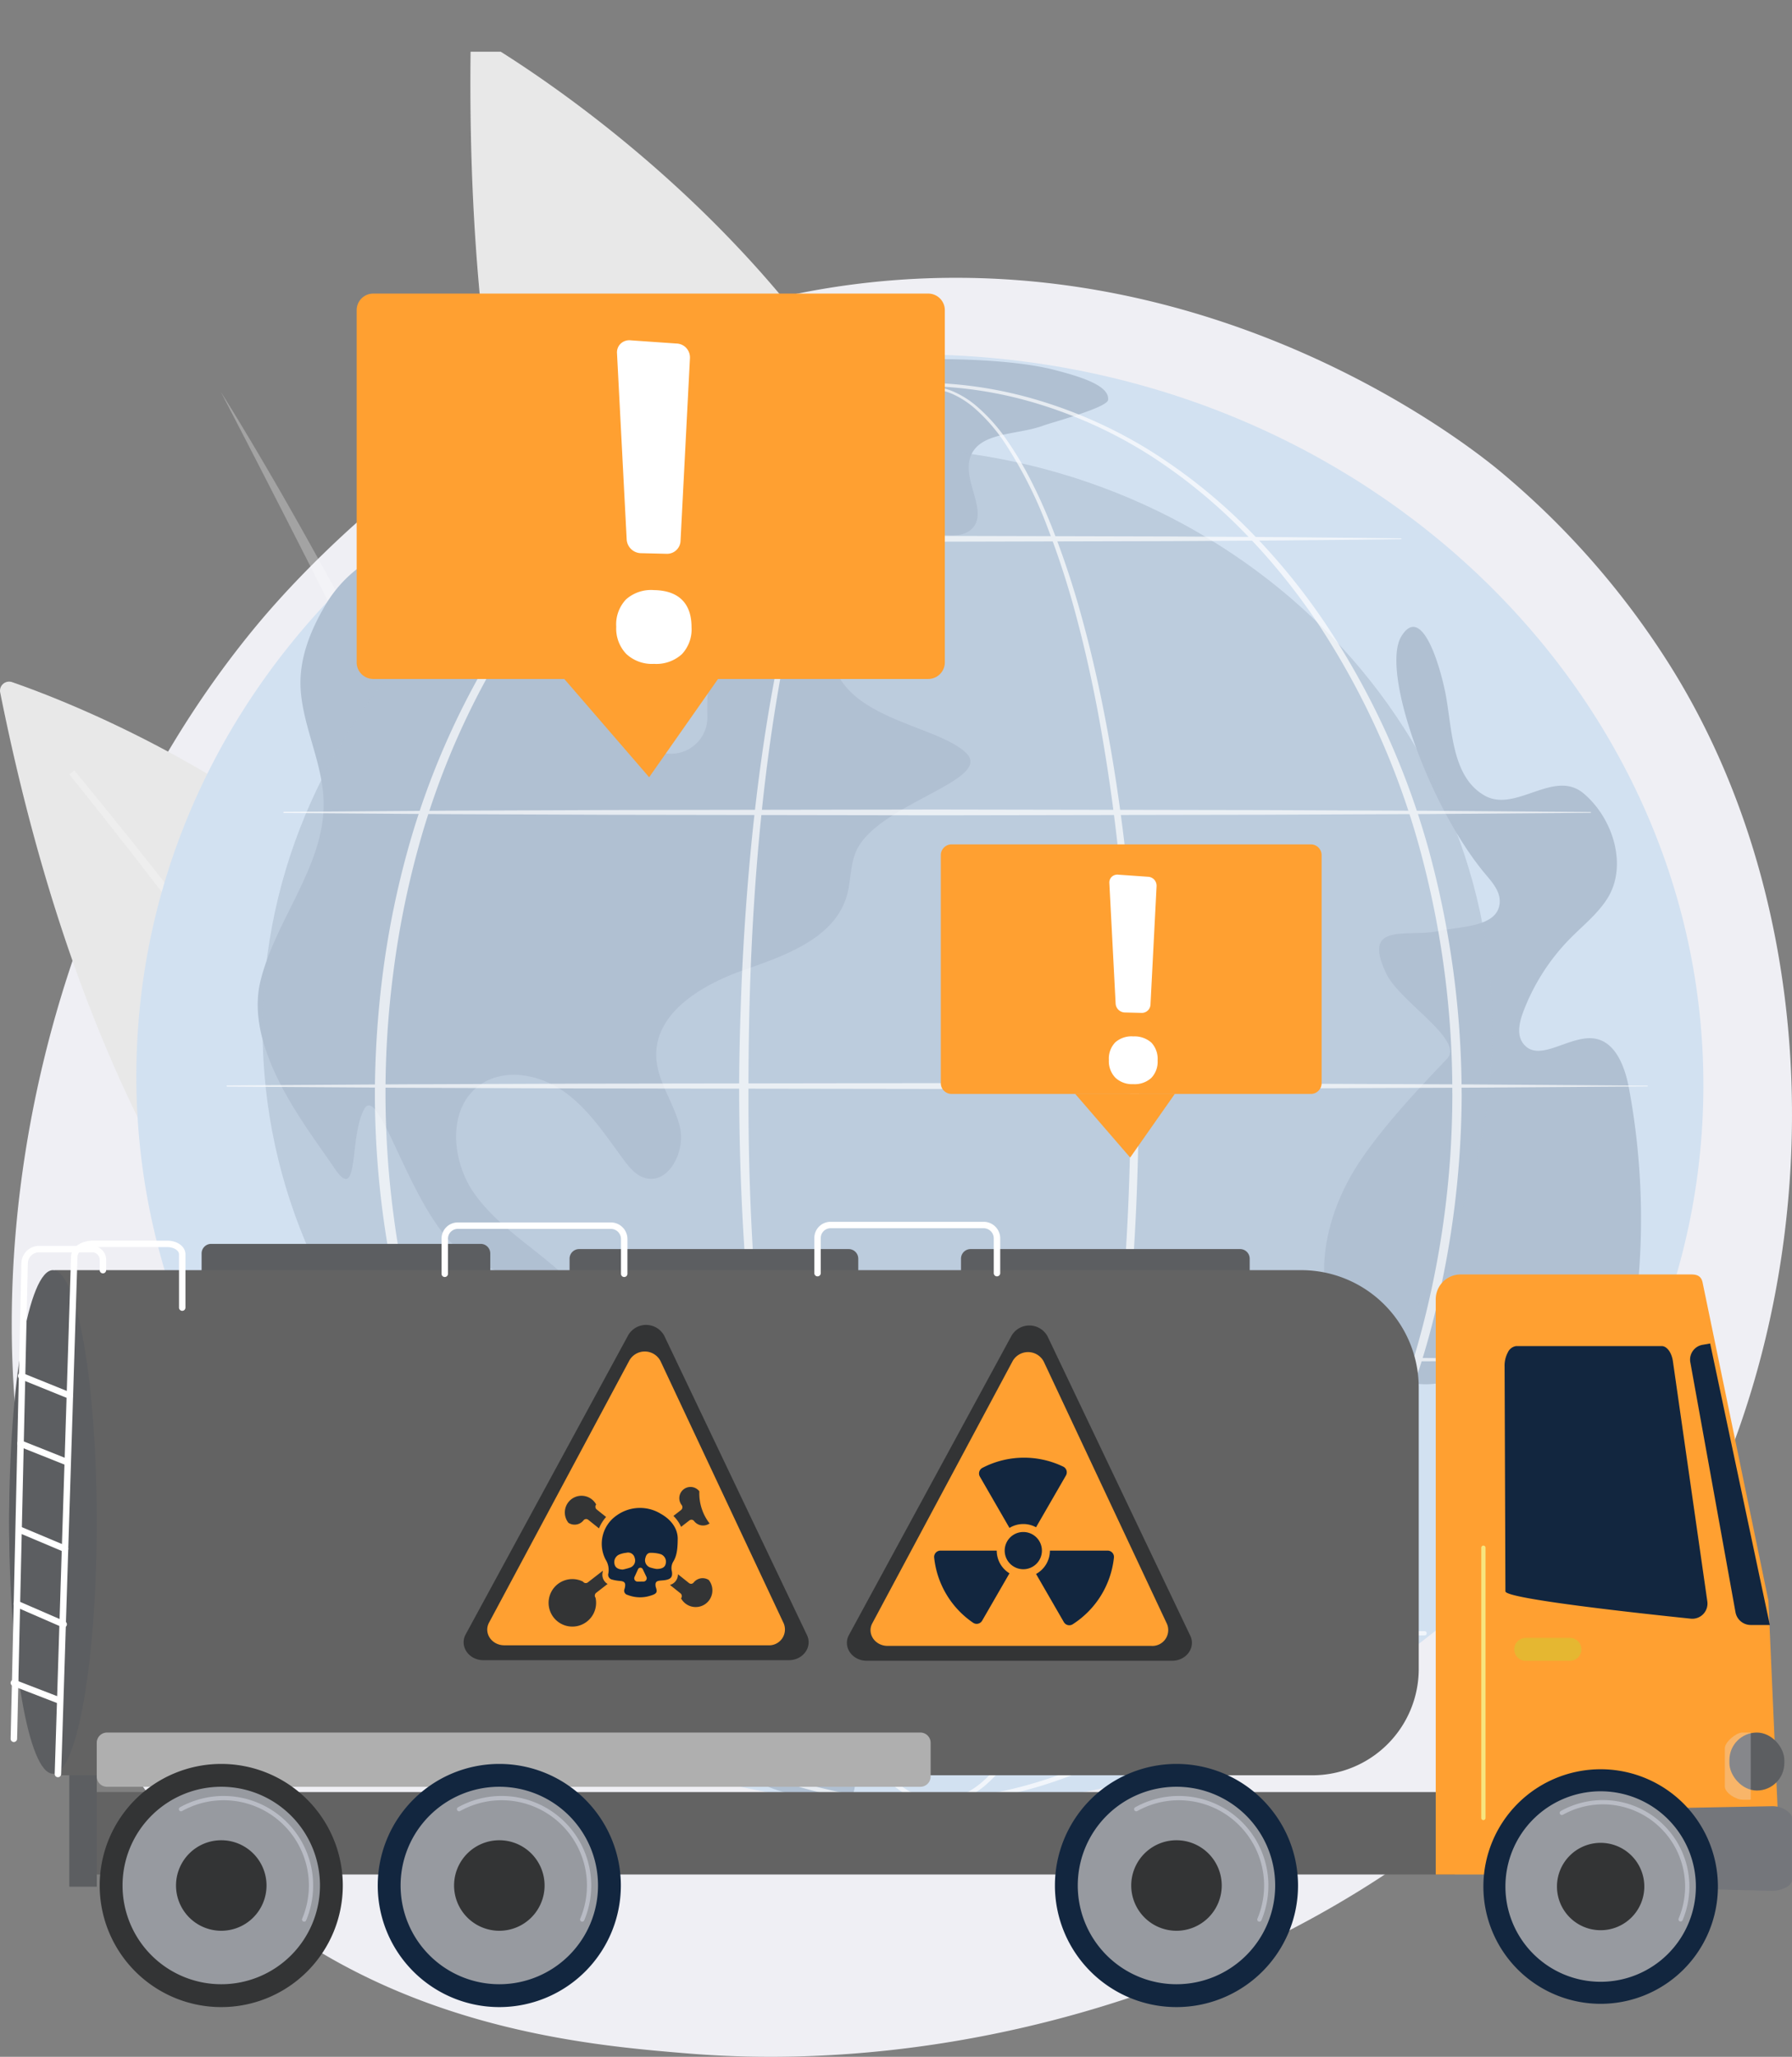 <svg xmlns="http://www.w3.org/2000/svg" xmlns:xlink="http://www.w3.org/1999/xlink" width="400" height="458.999" viewBox="0 0 400 458.999">
  <rect x="0" y="0" width="400" height="458.999" fill="#808080" stroke="none"/>
  <defs>
    <clipPath id="clip-path">
      <rect id="Rectángulo_351470" data-name="Rectángulo 351470" width="400" height="458.999" transform="translate(0 -62)" fill="none"/>
    </clipPath>
    <clipPath id="clip-path-2">
      <rect id="Rectángulo_351469" data-name="Rectángulo 351469" width="400" height="447.458" transform="translate(0 -50.458)" fill="none"/>
    </clipPath>
    <clipPath id="clip-path-3">
      <rect id="Rectángulo_351453" data-name="Rectángulo 351453" width="86.016" height="189.966" fill="none"/>
    </clipPath>
    <clipPath id="clip-path-4">
      <rect id="Rectángulo_351454" data-name="Rectángulo 351454" width="107.901" height="154.109" fill="none"/>
    </clipPath>
    <clipPath id="clip-path-5">
      <rect id="Rectángulo_351455" data-name="Rectángulo 351455" width="274.511" height="259.325" fill="#b0c0d2"/>
    </clipPath>
    <clipPath id="clip-path-6">
      <rect id="Rectángulo_351463" data-name="Rectángulo 351463" width="317.214" height="317.234" fill="none"/>
    </clipPath>
    <clipPath id="clip-path-7">
      <rect id="Rectángulo_351456" data-name="Rectángulo 351456" width="89.207" height="316.376" fill="none"/>
    </clipPath>
    <clipPath id="clip-path-8">
      <rect id="Rectángulo_351457" data-name="Rectángulo 351457" width="242.587" height="317.234" fill="none"/>
    </clipPath>
    <clipPath id="clip-path-9">
      <rect id="Rectángulo_351458" data-name="Rectángulo 351458" width="291.876" height="1.298" fill="none"/>
    </clipPath>
    <clipPath id="clip-path-10">
      <rect id="Rectángulo_351459" data-name="Rectángulo 351459" width="207.289" height="1.296" fill="none"/>
    </clipPath>
    <clipPath id="clip-path-11">
      <rect id="Rectángulo_351460" data-name="Rectángulo 351460" width="317.214" height="1.297" fill="none"/>
    </clipPath>
    <clipPath id="clip-path-12">
      <rect id="Rectángulo_351461" data-name="Rectángulo 351461" width="291.876" height="1.297" fill="none"/>
    </clipPath>
    <clipPath id="clip-path-13">
      <rect id="Rectángulo_351462" data-name="Rectángulo 351462" width="208.021" height="0.959" fill="none"/>
    </clipPath>
    <clipPath id="clip-path-14">
      <rect id="Rectángulo_351468" data-name="Rectángulo 351468" width="5.79" height="14.986" fill="none"/>
    </clipPath>
  </defs>
  <g id="Grupo_1031660" data-name="Grupo 1031660" transform="translate(0 62)" clip-path="url(#clip-path)">
    <g id="Grupo_1031659" data-name="Grupo 1031659" transform="translate(0 -0.001)">
      <g id="Grupo_1031658" data-name="Grupo 1031658" clip-path="url(#clip-path-2)">
        <path id="Trazado_731147" data-name="Trazado 731147" d="M392.713,269.166c-40.256,93.7-146.519,133.944-229.777,127.082C140.2,394.374,94.464,390.6,58.75,356.974-9.835,292.387.728,157.383,66.384,77.9,74.839,67.665,133.364-.913,224.564,0,291.336.677,338.2,38.237,343.9,42.916a183.306,183.306,0,0,1,37.388,42.242c33.624,52.36,36.58,125.456,11.424,184.008" transform="translate(-9.374 0.005)" fill="#efeff4"/>
        <path id="Trazado_731148" data-name="Trazado 731148" d="M167.82.327c23.007,13.886,153.595,100.162,94.646,237.246,0,0-100.592-34.668-98.1-235.335A2.274,2.274,0,0,1,167.82.327" transform="translate(-59.324 -52.806)" fill="#e8e8e8"/>
        <g id="Grupo_1031624" data-name="Grupo 1031624" transform="translate(49.342 25.538)" opacity="0.28">
          <g id="Grupo_1031623" data-name="Grupo 1031623">
            <g id="Grupo_1031622" data-name="Grupo 1031622" clip-path="url(#clip-path-3)">
              <path id="Trazado_731149" data-name="Trazado 731149" d="M225.74,116.831c4.645,7.378,9.049,14.9,13.414,22.447q6.5,11.347,12.72,22.849c4.171,7.656,8.17,15.4,12.154,23.161,3.949,7.775,7.768,15.616,11.541,23.48q5.585,11.831,10.835,23.823l2.578,6.015,2.517,6.042q2.513,6.043,4.846,12.162,4.754,12.2,8.71,24.694a250.05,250.05,0,0,1,6.7,25.293c-2.44-8.369-5.231-16.609-8.261-24.76l-1.12-3.061-1.169-3.044c-.793-2.024-1.544-4.062-2.37-6.073l-2.425-6.051-2.5-6.023c-3.4-8-6.795-16-10.416-23.908-3.576-7.925-7.2-15.83-10.961-23.672q-5.555-11.8-11.344-23.5c-3.812-7.821-7.743-15.584-11.632-23.37q-11.769-23.308-23.821-46.5" transform="translate(-225.74 -116.831)" fill="#fff"/>
            </g>
          </g>
        </g>
        <path id="Trazado_731150" data-name="Trazado 731150" d="M2.7,412.4c22.658,7.838,152.65,58.835,126.706,189.414,0,0-94.221-11.543-129.362-187.1A2.028,2.028,0,0,1,2.7,412.4" transform="translate(0 -322.171)" fill="#e8e8e8"/>
        <g id="Grupo_1031627" data-name="Grupo 1031627" transform="translate(15.497 109.931)" opacity="0.28">
          <g id="Grupo_1031626" data-name="Grupo 1031626">
            <g id="Grupo_1031625" data-name="Grupo 1031625" clip-path="url(#clip-path-4)">
              <path id="Trazado_731151" data-name="Trazado 731151" d="M72,502.928q14.819,18,29.023,36.461,14.242,18.442,27.92,37.321c9.09,12.6,17.962,25.374,26.413,38.438q6.357,9.785,12.279,19.862c3.938,6.722,7.723,13.546,11.167,20.569l-3.024,1.458c-3.32-6.953-7-13.754-10.839-20.466s-7.851-13.337-12-19.876c-8.28-13.095-17-25.925-25.937-38.6s-18.134-25.174-27.489-37.552S80.634,515.905,70.9,503.831Z" transform="translate(-70.9 -502.928)" fill="#fff"/>
            </g>
          </g>
        </g>
        <path id="Trazado_731152" data-name="Trazado 731152" d="M488.873,247.967c-3.925,89.411-85.344,158.459-181.855,154.222S135.452,322.036,139.377,232.624,224.721,74.166,321.232,78.4,492.8,158.556,488.873,247.967" transform="translate(-108.797 -61.12)" fill="#d2e1f1"/>
        <path id="Trazado_731153" data-name="Trazado 731153" d="M279.039,258.718c-3.839,6.164-6.8,13.1-6.244,20.343.644,8.384,4.887,16.235,5.1,24.64.369,14.255-10.635,26.188-14.068,40.028-3.837,15.47,10.63,33.1,16.393,41.732s3.287-7.006,6.782-13.1,11.032,25.663,22.8,32.634c6.316,3.74,13.726,6.23,18.269,12,6.625,8.409,4.79,20.376,3.8,31.036s.5,23.651,10.1,28.389c5.653,2.79,12.838,1.846,17.939,5.55,8.958,6.5,4.679,20.685,8.229,31.171,3.86,11.4,11.515,11.553,23.357,13.971s-1.492-23.6,4.056-32.693c2.916-4.779,7.368-8.583,9.667-13.687,3.19-7.079,2.291-16.538,8.479-21.229,4.638-3.516,11.092-2.565,16.912-2.616s12.9-2.577,13.559-8.36c.586-5.131-4.551-9.222-9.576-10.411s-10.381-.622-15.316-2.142c-14.117-4.347-20.7-24.1-35.444-25.026-12.6-.79-23.156,13.355-35.539,10.884-6.9-1.377-11.628-7.491-16.752-12.317-6.582-6.2-14.751-10.853-19.977-18.232s-6.115-19.174,1.319-24.322c5.523-3.824,13.369-2.272,18.825,1.647s9.172,9.732,13.179,15.123c1.238,1.665,2.638,3.391,4.618,4.01,5.328,1.668,9.215-5.827,7.94-11.263s-5.114-10.216-5.295-15.795c-.318-9.834,10.272-16.073,19.562-19.314s20.239-7.1,22.971-16.556c.965-3.339.712-7.013,2.184-10.161,4.88-10.433,30.628-15.641,24.473-21.69s-25.689-7.365-29.493-19.548c-1.362-4.362-2.764-10.127-7.314-10.549-7.411-.687-11.64,8.486-17.856,10.061-2.951.748-3.235,5.76-3.12,11.924a8.1,8.1,0,0,1-16.2.306,12.518,12.518,0,0,1,.942-5.013c1.2-2.934,3.47-5.28,5.761-7.468,9.561-9.129,38.091-19.16,32.116-23.046s-34.647-14.61-38.924-8.692,2.8.907,4.522,7.926-21.211,6.078-31.816,9.117c-1.751.5-3.693.99-5.333.2-1.833-.887-2.6-3.02-3.6-4.8-5.326-9.516-23.042-3.339-23.042-3.339a28.827,28.827,0,0,0-8.941,8.686" transform="translate(-205.664 -186.902)" fill="#b0c0d2"/>
        <path id="Trazado_731154" data-name="Trazado 731154" d="M700.393,93.508c-2.575,4.8,5.083,4.722,5.844,10.116,6.894.751,9.725-10.117,16.542-11.386,3.847-.716,7.578,2.041,9.669,5.349s3.066,7.192,4.838,10.682A26.3,26.3,0,0,0,758.195,122.3c1.9.155,4,.033,5.428-1.228,4.155-3.661-1.789-10.539-.245-15.858,1.765-6.077,10.528-5.155,16.45-7.384,1.634-.615,14.2-3.967,14.4-5.7.358-3.074-5.471-5.03-11.991-6.707-11.048-2.841-30.487-2.723-39.988-1.863-12.641,1.144-33.7.22-41.855,9.948" transform="translate(-546.89 -64.875)" fill="#b0c0d2"/>
        <path id="Trazado_731155" data-name="Trazado 731155" d="M1420.942,513.538a159.34,159.34,0,0,0-.7-54.2c-.887-4.762-2.965-10.439-7.761-11.125-5.547-.793-12.337,5.579-15.809,1.181-1.533-1.941-.921-4.767-.053-7.083a46.934,46.934,0,0,1,10.448-16.377c2.842-2.889,6.093-5.45,8.281-8.861,4.68-7.295,1.395-17.955-5.228-23.544s-15.168,4.434-22.13.455-7.179-13.632-8.487-21.544c-.969-5.86-5.287-21.737-10.057-14.005s6.363,38.513,18.891,53.268c1.511,1.78,3.18,3.773,3.052,6.1-.3,5.567-8.417,5.319-13.875,6.459-6.756,1.411-17.11-2.207-11.4,9.565,3.014,6.209,17.409,14.706,13.541,18.861s-15.76,16.19-21.339,25.923-8.284,21.853-4.076,32.253,16.86,17.581,27.188,13.2c4.834-2.051,10.1-6.314,14.6-3.6,4.069,2.46,3.469,8.365,3.267,13.116s2.537,11.057,7.16,9.941a7.666,7.666,0,0,0,3.744-2.7c6.5-7.474,9.182-17.5,10.745-27.287" transform="translate(-1056.628 -278.458)" fill="#b0c0d2"/>
        <g id="Grupo_1031630" data-name="Grupo 1031630" transform="translate(58.606 37.822)" opacity="0.65">
          <g id="Grupo_1031629" data-name="Grupo 1031629">
            <g id="Grupo_1031628" data-name="Grupo 1031628" clip-path="url(#clip-path-5)">
              <path id="Trazado_731156" data-name="Trazado 731156" d="M542.632,302.694c0,71.61-61.451,129.662-137.255,129.662S268.122,374.3,268.122,302.694s61.451-129.662,137.255-129.662,137.255,58.052,137.255,129.662" transform="translate(-268.122 -173.032)" fill="#b0c0d2"/>
            </g>
          </g>
        </g>
        <g id="Grupo_1031654" data-name="Grupo 1031654" transform="translate(50.585 23.393)" opacity="0.68">
          <g id="Grupo_1031653" data-name="Grupo 1031653">
            <g id="Grupo_1031652" data-name="Grupo 1031652" clip-path="url(#clip-path-6)">
              <g id="Grupo_1031633" data-name="Grupo 1031633" transform="translate(114.398 0.857)" style="mix-blend-mode: soft-light;isolation: isolate">
                <g id="Grupo_1031632" data-name="Grupo 1031632">
                  <g id="Grupo_1031631" data-name="Grupo 1031631" clip-path="url(#clip-path-7)">
                    <path id="Trazado_731157" data-name="Trazado 731157" d="M844.006,268.651c-.042,28.574-2,57.205-7.015,85.374-1.271,7.037-2.744,14.039-4.5,20.975a202.12,202.12,0,0,1-6.289,20.525,97.235,97.235,0,0,1-9.384,19.337,38.558,38.558,0,0,1-7.037,8.218,20.043,20.043,0,0,1-4.6,2.968,13.763,13.763,0,0,1-5.362,1.266,13.508,13.508,0,0,1-5.42-1,18.808,18.808,0,0,1-4.705-2.8,36.6,36.6,0,0,1-7.189-8.088,74.506,74.506,0,0,1-5.315-9.374c-1.557-3.234-2.943-6.544-4.2-9.9a197.431,197.431,0,0,1-6.356-20.5c-1.775-6.931-3.263-13.931-4.544-20.965-2.558-14.071-4.3-28.279-5.472-42.525s-1.745-28.542-1.809-42.837c-.031-7.147.152-14.293.4-21.434s.65-14.278,1.17-21.406c1.046-14.253,2.614-28.475,4.95-42.579,1.172-7.051,2.54-14.072,4.186-21.031a202.363,202.363,0,0,1,5.951-20.609c1.2-3.372,2.506-6.709,4-9.966a72.782,72.782,0,0,1,5.12-9.454,35.209,35.209,0,0,1,7.036-8.148,17.973,17.973,0,0,1,4.649-2.79,13.1,13.1,0,0,1,5.343-.953,14.145,14.145,0,0,1,5.281,1.241,20.667,20.667,0,0,1,4.592,2.871,39.239,39.239,0,0,1,7.189,8.009,76.578,76.578,0,0,1,5.462,9.257c1.621,3.2,3.065,6.475,4.4,9.8a195.474,195.474,0,0,1,6.755,20.36c1.9,6.894,3.511,13.866,4.9,20.878,5.507,28.074,7.741,56.709,7.818,85.287m-1.816,0c.022-14.245-.524-28.494-1.711-42.689a410.654,410.654,0,0,0-5.6-42.344c-1.321-7-2.858-13.955-4.687-20.835a194.329,194.329,0,0,0-6.529-20.315,95.634,95.634,0,0,0-9.595-18.979,38.6,38.6,0,0,0-6.988-7.937,20.061,20.061,0,0,0-4.43-2.829,13.285,13.285,0,0,0-5.062-1.231,12.443,12.443,0,0,0-5.108.957,17.373,17.373,0,0,0-4.466,2.74,34.543,34.543,0,0,0-6.82,8.055,71.974,71.974,0,0,0-4.976,9.4c-1.45,3.243-2.718,6.568-3.876,9.93a201.145,201.145,0,0,0-5.727,20.557c-1.574,6.944-2.871,13.951-3.973,20.987-2.2,14.076-3.626,28.267-4.536,42.485s-1.248,28.472-1.224,42.719q-.045,21.367,1.521,42.7c1.075,14.2,2.717,28.37,5.171,42.4,1.23,7.013,2.666,13.99,4.385,20.9a196.31,196.31,0,0,0,6.179,20.409c1.229,3.333,2.58,6.62,4.1,9.825a73.419,73.419,0,0,0,5.172,9.265,35.586,35.586,0,0,0,6.922,7.9,17.817,17.817,0,0,0,4.436,2.687,12.276,12.276,0,0,0,5.024.953,12.779,12.779,0,0,0,4.974-1.213,19.044,19.044,0,0,0,4.344-2.849,37.53,37.53,0,0,0,6.78-8.037,96.057,96.057,0,0,0,9.132-19.162,200.644,200.644,0,0,0,6.107-20.431c1.7-6.91,3.119-13.89,4.337-20.9,2.436-14.031,4.058-28.2,5.136-42.4s1.592-28.454,1.588-42.7" transform="translate(-754.799 -110.944)" fill="#fff"/>
                  </g>
                </g>
              </g>
              <g id="Grupo_1031636" data-name="Grupo 1031636" transform="translate(33.097)" style="mix-blend-mode: soft-light;isolation: isolate">
                <g id="Grupo_1031635" data-name="Grupo 1031635">
                  <g id="Grupo_1031634" data-name="Grupo 1031634" clip-path="url(#clip-path-8)">
                    <path id="Trazado_731158" data-name="Trazado 731158" d="M625.434,265.585a208.2,208.2,0,0,1-7.373,54.526,175.641,175.641,0,0,1-22.781,50.012,144.008,144.008,0,0,1-17.41,21.347,122.076,122.076,0,0,1-21.437,17.278A103.383,103.383,0,0,1,531.412,420.2a93.409,93.409,0,0,1-54.408.021,103.429,103.429,0,0,1-25.038-11.431A122.194,122.194,0,0,1,430.5,391.518a144.093,144.093,0,0,1-17.438-21.344,175.837,175.837,0,0,1-22.832-50.028,206.075,206.075,0,0,1-7.387-54.561,216.49,216.49,0,0,1,1.875-27.527,198.154,198.154,0,0,1,5.542-27.026,175.79,175.79,0,0,1,22.859-50,144,144,0,0,1,17.441-21.324,121.815,121.815,0,0,1,21.457-17.24,103.761,103.761,0,0,1,25.021-11.395,92.843,92.843,0,0,1,54.335.019,103.713,103.713,0,0,1,25,11.412,121.743,121.743,0,0,1,21.431,17.252,143.888,143.888,0,0,1,17.412,21.327,175.562,175.562,0,0,1,22.807,49.983,208.151,208.151,0,0,1,7.4,54.517m-2.081,0a206.186,206.186,0,0,0-7.118-54.019,174.962,174.962,0,0,0-22.159-49.718,142.678,142.678,0,0,0-17.071-21.294A119.291,119.291,0,0,0,555.9,123.271a101.987,101.987,0,0,0-24.747-11.429,90.867,90.867,0,0,0-53.87.019,101.943,101.943,0,0,0-24.73,11.446A119.2,119.2,0,0,0,431.466,140.6a142.584,142.584,0,0,0-17.042,21.3,174.745,174.745,0,0,0-22.106,49.7A199.325,199.325,0,0,0,387,238.36a207.6,207.6,0,0,0,.014,54.448,199.319,199.319,0,0,0,5.335,26.752,174.673,174.673,0,0,0,22.134,49.673,142.517,142.517,0,0,0,17.043,21.277A118.862,118.862,0,0,0,452.6,407.777a102.284,102.284,0,0,0,24.713,11.409,90.32,90.32,0,0,0,53.8.021,102.316,102.316,0,0,0,24.73-11.393,118.977,118.977,0,0,0,21.1-17.257,142.573,142.573,0,0,0,17.073-21.273A174.91,174.91,0,0,0,616.2,319.6a206.18,206.18,0,0,0,7.149-54.01" transform="translate(-382.847 -107.021)" fill="#fff"/>
                  </g>
                </g>
              </g>
              <g id="Grupo_1031639" data-name="Grupo 1031639" transform="translate(12.669 95.257)" style="mix-blend-mode: soft-light;isolation: isolate">
                <g id="Grupo_1031638" data-name="Grupo 1031638">
                  <g id="Grupo_1031637" data-name="Grupo 1031637" clip-path="url(#clip-path-9)">
                    <path id="Trazado_731159" data-name="Trazado 731159" d="M289.523,543.335l36.456-.252,36.456-.144,72.913-.115,72.912.127,36.457.156,36.456.273a.092.092,0,0,1,0,.184l-36.456.273-36.457.156-72.912.127-72.913-.115-36.456-.144-36.456-.252a.137.137,0,0,1,0-.274" transform="translate(-289.387 -542.823)" fill="#fff"/>
                  </g>
                </g>
              </g>
              <g id="Grupo_1031642" data-name="Grupo 1031642" transform="translate(54.963 34.197)" style="mix-blend-mode: soft-light;isolation: isolate">
                <g id="Grupo_1031641" data-name="Grupo 1031641">
                  <g id="Grupo_1031640" data-name="Grupo 1031640" clip-path="url(#clip-path-10)">
                    <path id="Trazado_731160" data-name="Trazado 731160" d="M483.017,263.981l25.883-.253,25.883-.143c8.628-.061,17.256-.054,25.883-.073l25.883-.042,51.766.127,25.883.156c8.628.093,17.255.147,25.883.273a.092.092,0,0,1,0,.184c-8.628.126-17.255.18-25.883.273l-25.883.156-51.766.127-25.883-.042c-8.628-.019-17.256-.012-25.883-.073l-25.883-.143-25.883-.253a.137.137,0,0,1,0-.274" transform="translate(-482.882 -263.47)" fill="#fff"/>
                  </g>
                </g>
              </g>
              <g id="Grupo_1031645" data-name="Grupo 1031645" transform="translate(0 156.319)" style="mix-blend-mode: soft-light;isolation: isolate">
                <g id="Grupo_1031644" data-name="Grupo 1031644" transform="translate(0 0)">
                  <g id="Grupo_1031643" data-name="Grupo 1031643" clip-path="url(#clip-path-11)">
                    <path id="Trazado_731161" data-name="Trazado 731161" d="M231.563,822.69l39.623-.252,39.624-.144,79.247-.115,79.247.127,39.623.157,39.623.273a.092.092,0,0,1,0,.184l-39.623.273-39.623.157-79.247.127-79.247-.116-39.624-.144-39.623-.252a.137.137,0,0,1,0-.274" transform="translate(-231.427 -822.179)" fill="#fff"/>
                  </g>
                </g>
              </g>
              <g id="Grupo_1031648" data-name="Grupo 1031648" transform="translate(12.669 217.38)" style="mix-blend-mode: soft-light;isolation: isolate">
                <g id="Grupo_1031647" data-name="Grupo 1031647" transform="translate(0 0)">
                  <g id="Grupo_1031646" data-name="Grupo 1031646" clip-path="url(#clip-path-12)">
                    <path id="Trazado_731162" data-name="Trazado 731162" d="M289.523,1102.045l36.456-.252,36.456-.144,72.913-.115,72.912.127,36.457.156,36.456.273a.092.092,0,0,1,0,.184l-36.456.273-36.457.157-72.912.127-72.913-.115-36.456-.144-36.456-.252a.137.137,0,0,1,0-.274" transform="translate(-289.387 -1101.533)" fill="#fff"/>
                  </g>
                </g>
              </g>
              <g id="Grupo_1031651" data-name="Grupo 1031651" transform="translate(59.835 278.609)" style="mix-blend-mode: soft-light;isolation: isolate">
                <g id="Grupo_1031650" data-name="Grupo 1031650">
                  <g id="Grupo_1031649" data-name="Grupo 1031649" clip-path="url(#clip-path-13)">
                    <path id="Trazado_731163" data-name="Trazado 731163" d="M712.715,1382.617H505.653a.48.48,0,1,1,0-.959H712.715a.48.48,0,1,1,0,.959" transform="translate(-505.173 -1381.658)" fill="#fff"/>
                  </g>
                </g>
              </g>
            </g>
          </g>
        </g>
        <path id="Trazado_731164" data-name="Trazado 731164" d="M268.173,997.619H208a2.138,2.138,0,0,1-2.131-2.131V988.43A2.137,2.137,0,0,1,208,986.3h60.175a2.137,2.137,0,0,1,2.131,2.131v7.058a2.137,2.137,0,0,1-2.131,2.131" transform="translate(-160.869 -770.714)" fill="#5c5e61"/>
        <path id="Trazado_731165" data-name="Trazado 731165" d="M643.979,1002.93H583.8a2.137,2.137,0,0,1-2.131-2.131v-7.058a2.138,2.138,0,0,1,2.131-2.131h60.175a2.138,2.138,0,0,1,2.131,2.131v7.058a2.138,2.138,0,0,1-2.131,2.131" transform="translate(-454.531 -774.864)" fill="#5c5e61"/>
        <path id="Trazado_731166" data-name="Trazado 731166" d="M1043.688,1002.93H983.513a2.138,2.138,0,0,1-2.131-2.131v-7.058a2.138,2.138,0,0,1,2.131-2.131h60.175a2.137,2.137,0,0,1,2.131,2.131v7.058a2.137,2.137,0,0,1-2.131,2.131" transform="translate(-766.872 -774.864)" fill="#5c5e61"/>
        <rect id="Rectángulo_351464" data-name="Rectángulo 351464" width="303.123" height="18.392" transform="translate(21.598 337.919)" fill="#636363"/>
        <rect id="Rectángulo_351465" data-name="Rectángulo 351465" width="6.13" height="25.203" transform="translate(15.468 333.832)" fill="#5c5e61"/>
        <path id="Trazado_731167" data-name="Trazado 731167" d="M1540.44,1090.3l-14.719-71.109c-.353-1.438-1.37-1.683-2.516-1.683h-51.6a5.551,5.551,0,0,0-5.426,5.669v128.235h76.96Z" transform="translate(-1145.701 -795.099)" fill="#ffa031"/>
        <path id="Trazado_731168" data-name="Trazado 731168" d="M1604.794,1561.136a5.643,5.643,0,0,0-2.965-.729l-57.706,1.109-.328,16.355,58.062,1.412c2.108,0,4.488-1.017,4.488-2.442v-13.854c0-.7-.811-1.365-1.55-1.85" transform="translate(-1206.353 -1219.332)" fill="#74767b"/>
        <path id="Trazado_731169" data-name="Trazado 731169" d="M1578.043,1151.477a3.392,3.392,0,0,0,3.706-3.858l-7.69-53.642c-.29-1.9-1.321-3.331-2.5-3.331h-32.481a2.41,2.41,0,0,0-1.852,1.4,6.26,6.26,0,0,0-.728,3.155l.183,50.179c.03,1.658,29.979,4.915,41.363,6.094" transform="translate(-1200.65 -852.252)" fill="#12263f"/>
        <path id="Trazado_731170" data-name="Trazado 731170" d="M1725.973,1092.184l10.083,55.782a3.456,3.456,0,0,0,3.4,2.842h4.263L1730.4,1087.99l-1.707.3a3.351,3.351,0,0,0-2.722,3.9" transform="translate(-1348.669 -850.177)" fill="#12263f"/>
        <path id="Rectángulo_351466" data-name="Rectángulo 351466" d="M2.554,0h9.877a2.554,2.554,0,0,1,2.554,2.554v0a2.554,2.554,0,0,1-2.554,2.554H2.554A2.554,2.554,0,0,1,0,2.554v0A2.554,2.554,0,0,1,2.554,0Z" transform="translate(338.004 303.519)" fill="#e5b731"/>
        <rect id="Rectángulo_351467" data-name="Rectángulo 351467" width="12.261" height="12.942" rx="6.131" transform="translate(386.027 324.636)" fill="#5c5e61"/>
        <g id="Grupo_1031657" data-name="Grupo 1031657" transform="translate(385.005 324.636)" opacity="0.3">
          <g id="Grupo_1031656" data-name="Grupo 1031656">
            <g id="Grupo_1031655" data-name="Grupo 1031655" clip-path="url(#clip-path-14)">
              <path id="Trazado_731171" data-name="Trazado 731171" d="M1767.189,1485.2v14.986h-1.839c-1.425,0-3.951-1.516-3.951-2.942v-8.5c0-1.425,2.526-3.545,3.951-3.545Z" transform="translate(-1761.399 -1485.205)" fill="#e8e8ef"/>
            </g>
          </g>
        </g>
        <path id="Trazado_731172" data-name="Trazado 731172" d="M1513.127,1355.673a.48.48,0,0,1-.48-.48v-60.284a.48.48,0,1,1,.959,0v60.284a.48.48,0,0,1-.479.48" transform="translate(-1182.014 -1011.493)" fill="#f7e57e"/>
        <path id="Trazado_731173" data-name="Trazado 731173" d="M300.244,1125.839H19.521q-20.378-56.363,0-112.726H297.74a26.233,26.233,0,0,1,26.233,26.233v62.764a23.729,23.729,0,0,1-23.729,23.729" transform="translate(-7.292 -791.667)" fill="#636363"/>
        <path id="Trazado_731174" data-name="Trazado 731174" d="M28.89,1069.3c0,31.034-4.378,56.193-9.779,56.193s-9.779-25.159-9.779-56.193,4.378-56.193,9.779-56.193,9.779,25.158,9.779,56.193" transform="translate(-7.292 -791.666)" fill="#5c5e61"/>
        <path id="Trazado_731175" data-name="Trazado 731175" d="M282.665,1497.307H101.09a2.285,2.285,0,0,1-2.278-2.278v-7.545a2.285,2.285,0,0,1,2.278-2.278H282.665a2.285,2.285,0,0,1,2.278,2.278v7.545a2.285,2.285,0,0,1-2.278,2.278" transform="translate(-77.214 -1160.569)" fill="#afafaf"/>
        <path id="Trazado_731176" data-name="Trazado 731176" d="M56.587,1102.743h-.023a.719.719,0,0,1-.7-.742l3.647-115.485c.062-1.968,2.19-3.509,4.846-3.509H81c2.273,0,4.053,1.336,4.053,3.041v11.9a.719.719,0,1,1-1.439,0v-11.9c0-.869-1.2-1.6-2.614-1.6H64.36c-1.811,0-3.372.969-3.408,2.115l-3.647,115.485a.719.719,0,0,1-.718.7" transform="translate(-43.656 -768.141)" fill="#fff"/>
        <path id="Trazado_731177" data-name="Trazado 731177" d="M11.579,1099.039h-.017a.72.72,0,0,1-.7-.735l2.4-106.133a3.961,3.961,0,0,1,3.938-3.853H29.066a3.118,3.118,0,0,1,3.114,3.114v2.305a.719.719,0,1,1-1.439,0v-2.305a1.677,1.677,0,0,0-1.675-1.675H17.2a2.514,2.514,0,0,0-2.5,2.446l-2.4,106.133a.719.719,0,0,1-.719.7" transform="translate(-8.486 -772.291)" fill="#fff"/>
        <path id="Trazado_731178" data-name="Trazado 731178" d="M21.707,1436.58a.717.717,0,0,1-.259-.049l-10.128-3.908a.719.719,0,1,1,.518-1.342l10.128,3.908a.72.72,0,0,1-.259,1.391" transform="translate(-8.486 -1118.394)" fill="#fff"/>
        <path id="Trazado_731179" data-name="Trazado 731179" d="M25.135,1356.62a.716.716,0,0,1-.287-.06l-10.442-4.541a.72.72,0,1,1,.574-1.319l10.442,4.541a.72.72,0,0,1-.288,1.379" transform="translate(-10.919 -1055.417)" fill="#fff"/>
        <path id="Trazado_731180" data-name="Trazado 731180" d="M27.079,1280.307a.72.72,0,0,1-.279-.057l-10.284-4.332a.719.719,0,1,1,.558-1.326l10.284,4.332a.719.719,0,0,1-.28,1.383" transform="translate(-12.562 -995.947)" fill="#fff"/>
        <path id="Trazado_731181" data-name="Trazado 731181" d="M28.926,1192.537a.719.719,0,0,1-.266-.051l-10.547-4.2a.72.72,0,1,1,.533-1.337l10.547,4.2a.72.72,0,0,1-.266,1.388" transform="translate(-13.799 -927.462)" fill="#fff"/>
        <path id="Trazado_731182" data-name="Trazado 731182" d="M29.9,1123.676a.716.716,0,0,1-.269-.053l-10.875-4.4a.719.719,0,1,1,.539-1.334l10.875,4.4a.72.72,0,0,1-.27,1.387" transform="translate(-14.307 -873.5)" fill="#fff"/>
        <path id="Trazado_731183" data-name="Trazado 731183" d="M491.675,976.595a.72.72,0,0,1-.72-.72v-7.764a2.258,2.258,0,0,0-2.256-2.256H454.522a2.185,2.185,0,0,0-2.183,2.183v7.837a.719.719,0,1,1-1.439,0v-7.837a3.626,3.626,0,0,1,3.622-3.622H488.7a3.7,3.7,0,0,1,3.695,3.695v7.764a.72.72,0,0,1-.72.72" transform="translate(-352.343 -753.614)" fill="#fff"/>
        <path id="Trazado_731184" data-name="Trazado 731184" d="M872.35,975.931a.72.72,0,0,1-.72-.72v-7.764a2.258,2.258,0,0,0-2.256-2.256H835.2a2.185,2.185,0,0,0-2.183,2.183v7.837a.719.719,0,1,1-1.439,0v-7.837a3.626,3.626,0,0,1,3.622-3.622h34.178a3.7,3.7,0,0,1,3.695,3.695v7.764a.72.72,0,0,1-.719.72" transform="translate(-649.81 -753.095)" fill="#fff"/>
        <path id="Trazado_731185" data-name="Trazado 731185" d="M1567.187,1548.852a26.173,26.173,0,1,1-26.173-26.173,26.173,26.173,0,0,1,26.173,26.173" transform="translate(-1183.728 -1189.852)" fill="#12263f"/>
        <path id="Trazado_731186" data-name="Trazado 731186" d="M1579.849,1566.433a21.255,21.255,0,1,1-21.255-21.255,21.255,21.255,0,0,1,21.255,21.255" transform="translate(-1201.308 -1207.433)" fill="#979aa0"/>
        <path id="Trazado_731187" data-name="Trazado 731187" d="M1619.714,1581.234a.48.48,0,0,1-.442-.667,18.346,18.346,0,0,0-25.85-23.148.48.48,0,0,1-.469-.837,19.307,19.307,0,0,1,27.2,24.359.48.48,0,0,1-.442.293" transform="translate(-1244.574 -1214.428)" fill="#b9bcc5"/>
        <path id="Trazado_731188" data-name="Trazado 731188" d="M1609.48,1607.572a9.748,9.748,0,1,1-9.748-9.748,9.748,9.748,0,0,1,9.748,9.748" transform="translate(-1242.446 -1248.572)" fill="#333435"/>
        <path id="Trazado_731189" data-name="Trazado 731189" d="M1131.56,1544.378a27.132,27.132,0,1,1-27.132-27.132,27.132,27.132,0,0,1,27.132,27.132" transform="translate(-841.822 -1185.606)" fill="#12263f"/>
        <path id="Trazado_731190" data-name="Trazado 731190" d="M1144.687,1562.6a22.034,22.034,0,1,1-22.034-22.034,22.034,22.034,0,0,1,22.034,22.034" transform="translate(-860.047 -1203.832)" fill="#979aa0"/>
        <path id="Trazado_731191" data-name="Trazado 731191" d="M1186.073,1577.991a.48.48,0,0,1-.442-.667,19.036,19.036,0,0,0-26.822-24.018.48.48,0,0,1-.469-.837,20,20,0,0,1,28.175,25.229.48.48,0,0,1-.442.293" transform="translate(-904.96 -1211.146)" fill="#b9bcc5"/>
        <path id="Trazado_731192" data-name="Trazado 731192" d="M1175.4,1605.249a10.1,10.1,0,1,1-10.1-10.1,10.1,10.1,0,0,1,10.1,10.1" transform="translate(-902.692 -1246.478)" fill="#333435"/>
        <path id="Trazado_731193" data-name="Trazado 731193" d="M440.026,1544.378a27.132,27.132,0,1,1-27.132-27.132,27.132,27.132,0,0,1,27.132,27.132" transform="translate(-301.443 -1185.606)" fill="#12263f"/>
        <path id="Trazado_731194" data-name="Trazado 731194" d="M453.153,1562.6a22.034,22.034,0,1,1-22.034-22.034,22.034,22.034,0,0,1,22.034,22.034" transform="translate(-319.667 -1203.832)" fill="#979aa0"/>
        <path id="Trazado_731195" data-name="Trazado 731195" d="M494.541,1577.991a.48.48,0,0,1-.442-.667,19.036,19.036,0,0,0-26.822-24.018.48.48,0,0,1-.469-.837,20,20,0,0,1,28.175,25.229.48.48,0,0,1-.442.293" transform="translate(-364.582 -1211.146)" fill="#b9bcc5"/>
        <path id="Trazado_731196" data-name="Trazado 731196" d="M483.87,1605.249a10.1,10.1,0,1,1-10.1-10.1,10.1,10.1,0,0,1,10.1,10.1" transform="translate(-362.314 -1246.478)" fill="#333435"/>
        <path id="Trazado_731197" data-name="Trazado 731197" d="M156.07,1544.378a27.132,27.132,0,1,1-27.132-27.132,27.132,27.132,0,0,1,27.132,27.132" transform="translate(-79.554 -1185.606)" fill="#333435"/>
        <path id="Trazado_731198" data-name="Trazado 731198" d="M169.2,1562.6a22.034,22.034,0,1,1-22.034-22.034A22.034,22.034,0,0,1,169.2,1562.6" transform="translate(-97.778 -1203.832)" fill="#979aa0"/>
        <path id="Trazado_731199" data-name="Trazado 731199" d="M210.584,1577.991a.48.48,0,0,1-.442-.667,19.036,19.036,0,0,0-26.822-24.018.48.48,0,0,1-.469-.837,20,20,0,0,1,28.175,25.229.48.48,0,0,1-.442.293" transform="translate(-142.692 -1211.146)" fill="#b9bcc5"/>
        <path id="Trazado_731200" data-name="Trazado 731200" d="M199.914,1605.249a10.1,10.1,0,1,1-10.1-10.1,10.1,10.1,0,0,1,10.1,10.1" transform="translate(-140.424 -1246.478)" fill="#333435"/>
        <path id="Trazado_731201" data-name="Trazado 731201" d="M865.33,1138.673l36.314-66.824a4.615,4.615,0,0,1,8.006.181l31.867,66.824c1.258,2.638-.877,5.581-4.049,5.581H869.287c-3.267,0-5.4-3.105-3.957-5.761" transform="translate(-675.828 -835.821)" fill="#333435"/>
        <path id="Trazado_731202" data-name="Trazado 731202" d="M889.383,1157.292l31.353-58.561a3.956,3.956,0,0,1,6.913.158l27.514,58.561a3.536,3.536,0,0,1-3.5,4.891H892.8c-2.821,0-4.663-2.721-3.417-5.048" transform="translate(-694.672 -857.042)" fill="#ffa031"/>
        <path id="Trazado_731203" data-name="Trazado 731203" d="M1034.306,1284.617a4.153,4.153,0,1,1-4.153-4.153,4.153,4.153,0,0,1,4.153,4.153" transform="translate(-801.738 -1000.58)" fill="#12263f"/>
        <path id="Trazado_731204" data-name="Trazado 731204" d="M1006.564,1220.254a5.938,5.938,0,0,1,5.932-.142l6.672-11.555a1.413,1.413,0,0,0-.6-1.978,20.162,20.162,0,0,0-18.041.271,1.412,1.412,0,0,0-.566,1.959Z" transform="translate(-781.238 -941.283)" fill="#12263f"/>
        <path id="Trazado_731205" data-name="Trazado 731205" d="M967.907,1299.463H955.35a1.413,1.413,0,0,0-1.407,1.558,20.148,20.148,0,0,0,8.7,14.544,1.411,1.411,0,0,0,2.011-.468l6.1-10.568a5.929,5.929,0,0,1-2.844-5.066" transform="translate(-745.424 -1015.426)" fill="#12263f"/>
        <path id="Trazado_731206" data-name="Trazado 731206" d="M1073.982,1299.463H1061.1a5.932,5.932,0,0,1-3.09,5.208l6.2,10.739a1.412,1.412,0,0,0,1.978.49,20.214,20.214,0,0,0,9.205-14.885,1.411,1.411,0,0,0-1.407-1.552" transform="translate(-826.748 -1015.426)" fill="#12263f"/>
        <path id="Trazado_731207" data-name="Trazado 731207" d="M473.914,1138.086l36.314-66.824a4.615,4.615,0,0,1,8.006.18l31.867,66.824c1.258,2.638-.877,5.581-4.049,5.581H477.871c-3.267,0-5.4-3.105-3.957-5.761" transform="translate(-369.967 -835.362)" fill="#333435"/>
        <path id="Trazado_731208" data-name="Trazado 731208" d="M497.967,1156.7l31.353-58.561a3.955,3.955,0,0,1,6.913.158l27.515,58.561a3.536,3.536,0,0,1-3.5,4.891H501.383c-2.82,0-4.662-2.721-3.417-5.048" transform="translate(-388.812 -856.583)" fill="#ffa031"/>
        <path id="Trazado_731209" data-name="Trazado 731209" d="M692.82,1324.864a2.539,2.539,0,0,0-3.37.573h0a.737.737,0,0,1-1.036.116l-2.467-1.97a2.445,2.445,0,0,1-1.786,2.384l2.35,1.876a.8.8,0,0,1,.126,1.119,3.724,3.724,0,1,0,6.184-4.1" transform="translate(-534.618 -1034.274)" fill="#333435"/>
        <path id="Trazado_731210" data-name="Trazado 731210" d="M576.51,1241.949a2.539,2.539,0,0,0,3.37-.573.737.737,0,0,1,1.035-.116l2.408,1.923a8.8,8.8,0,0,1,1.586-2.545l-2.089-1.667a.8.8,0,0,1-.126-1.12,3.724,3.724,0,1,0-6.184,4.1" transform="translate(-449.62 -964.109)" fill="#333435"/>
        <path id="Trazado_731211" data-name="Trazado 731211" d="M584.861,1322.942a2.386,2.386,0,0,1-1.1-2.624,2.055,2.055,0,0,0,.047-.33l-3.365,2.609a.737.737,0,0,1-1.034-.131l-.036-.046a5.3,5.3,0,1,0,2.8,3.612.8.8,0,0,1,.141-1.116Z" transform="translate(-449.237 -1031.465)" fill="#333435"/>
        <path id="Trazado_731212" data-name="Trazado 731212" d="M687.684,1240.939a7.878,7.878,0,0,1,1.715,2.438l1.857-1.439a.736.736,0,0,1,1.033.131,2.539,2.539,0,0,0,3.471.547,10.952,10.952,0,0,1-2.283-7.175,2.5,2.5,0,0,0-3.952,3.063.8.8,0,0,1-.141,1.118Z" transform="translate(-537.37 -964.641)" fill="#333435"/>
        <path id="Trazado_731213" data-name="Trazado 731213" d="M627.678,1257.2a8.911,8.911,0,0,0-9.8.363,7.669,7.669,0,0,0-2.483,9.891,4.288,4.288,0,0,1,.6,3.063,1.094,1.094,0,0,0,.8,1.368,8.873,8.873,0,0,0,1.772.309c1.038.092,1.319.417,1.131,1.425-.024.132-.06.262-.1.391a.962.962,0,0,0,.686,1.308,7.571,7.571,0,0,0,5.074.181c1.474-.448,1.633-.745,1.208-1.983a.966.966,0,0,1-.03-.2c-.091-.774.143-1.082.914-1.179.466-.059.943-.063,1.4-.158,1.164-.24,1.5-.73,1.331-1.9a2.869,2.869,0,0,1,.237-2.082c.824-1.3,1.032-2.751,1.057-5,.1-2.236-1.271-4.4-3.81-5.8m-6.854,12.038a13.4,13.4,0,0,1-1.612.428c-1-.044-1.638-.43-1.809-1.15a1.843,1.843,0,0,1,1.006-2.194,5.747,5.747,0,0,1,1.616-.406,1.5,1.5,0,0,1,1.857,1.14,1.677,1.677,0,0,1-1.058,2.182m3.017,3.1-1.309.012a.738.738,0,0,1-.679-1.044l.778-1.711a.584.584,0,0,1,1.059-.01l.81,1.7a.738.738,0,0,1-.659,1.056m4.946-3.9c-.172.713-.812,1.1-2.054,1.085a9.358,9.358,0,0,1-1.251-.289,1.709,1.709,0,0,1-1.187-2.231c.145-.607.506-1.078,1.124-1.077a7.423,7.423,0,0,1,2.29.306,1.793,1.793,0,0,1,1.078,2.206" transform="translate(-480.202 -981.395)" fill="#12263f"/>
        <path id="Trazado_731214" data-name="Trazado 731214" d="M491.807,477.791H367.924a3.7,3.7,0,0,1-3.7-3.7v-78.6a3.7,3.7,0,0,1,3.7-3.7H491.807a3.7,3.7,0,0,1,3.7,3.7v78.6a3.7,3.7,0,0,1-3.7,3.7" transform="translate(-284.61 -388.273)" fill="#ffa031"/>
        <path id="Trazado_731220" data-name="Trazado 731220" d="M446.823,447.467h-80.2a2.4,2.4,0,0,1-2.4-2.4V394.18a2.4,2.4,0,0,1,2.4-2.4h80.2a2.4,2.4,0,0,1,2.4,2.4v50.889a2.4,2.4,0,0,1-2.4,2.4" transform="translate(-154.221 -265.345)" fill="#ffa031"/>
        <path id="Trazado_731215" data-name="Trazado 731215" d="M575.9,784.853l19.023,22.021,15.441-22.021Z" transform="translate(-450.023 -695.426)" fill="#ffa031"/>
        <path id="Trazado_731221" data-name="Trazado 731221" d="M575.9,784.853,588.22,799.11l10-14.257Z" transform="translate(-335.948 -602.791)" fill="#ffa031"/>
        <path id="Trazado_731216" data-name="Trazado 731216" d="M641.225,487.162l-5.9-.141a3.266,3.266,0,0,1-3.09-3.1l-2.159-41.546a2.694,2.694,0,0,1,.851-2.141,2.827,2.827,0,0,1,2.251-.706l10.156.707a3.107,3.107,0,0,1,2.2.984,3.143,3.143,0,0,1,.826,2.266l-2.1,40.789a3,3,0,0,1-3.036,2.887" transform="translate(-492.354 -425.574)" fill="#fff"/>
        <path id="Trazado_731218" data-name="Trazado 731218" d="M637.294,470.364l-3.818-.091a2.115,2.115,0,0,1-2-2.007l-1.4-26.9a1.744,1.744,0,0,1,.551-1.386,1.83,1.83,0,0,1,1.458-.457l6.575.458a2.011,2.011,0,0,1,1.423.637,2.035,2.035,0,0,1,.535,1.467L639.26,468.5a1.945,1.945,0,0,1-1.966,1.869" transform="translate(-382.453 -306.325)" fill="#fff"/>
        <path id="Trazado_731217" data-name="Trazado 731217" d="M631.527,696.6a8.426,8.426,0,0,1,6.208-2.044q4.12.066,6.253,2.169t2.131,6.129a8.042,8.042,0,0,1-2.178,6.022,8.5,8.5,0,0,1-6.206,2.142,8.393,8.393,0,0,1-6.184-2.216,8.19,8.19,0,0,1-2.24-6.082,8.07,8.07,0,0,1,2.216-6.12" transform="translate(-491.757 -624.867)" fill="#fff"/>
        <path id="Trazado_731219" data-name="Trazado 731219" d="M630.746,695.882a5.455,5.455,0,0,1,4.02-1.323,5.677,5.677,0,0,1,4.048,1.4,5.32,5.32,0,0,1,1.379,3.968,5.206,5.206,0,0,1-1.41,3.9,5.5,5.5,0,0,1-4.018,1.386,5.434,5.434,0,0,1-4-1.435,5.3,5.3,0,0,1-1.451-3.937,5.225,5.225,0,0,1,1.435-3.962" transform="translate(-381.797 -525.274)" fill="#fff"/>
      </g>
    </g>
  </g>
</svg>
